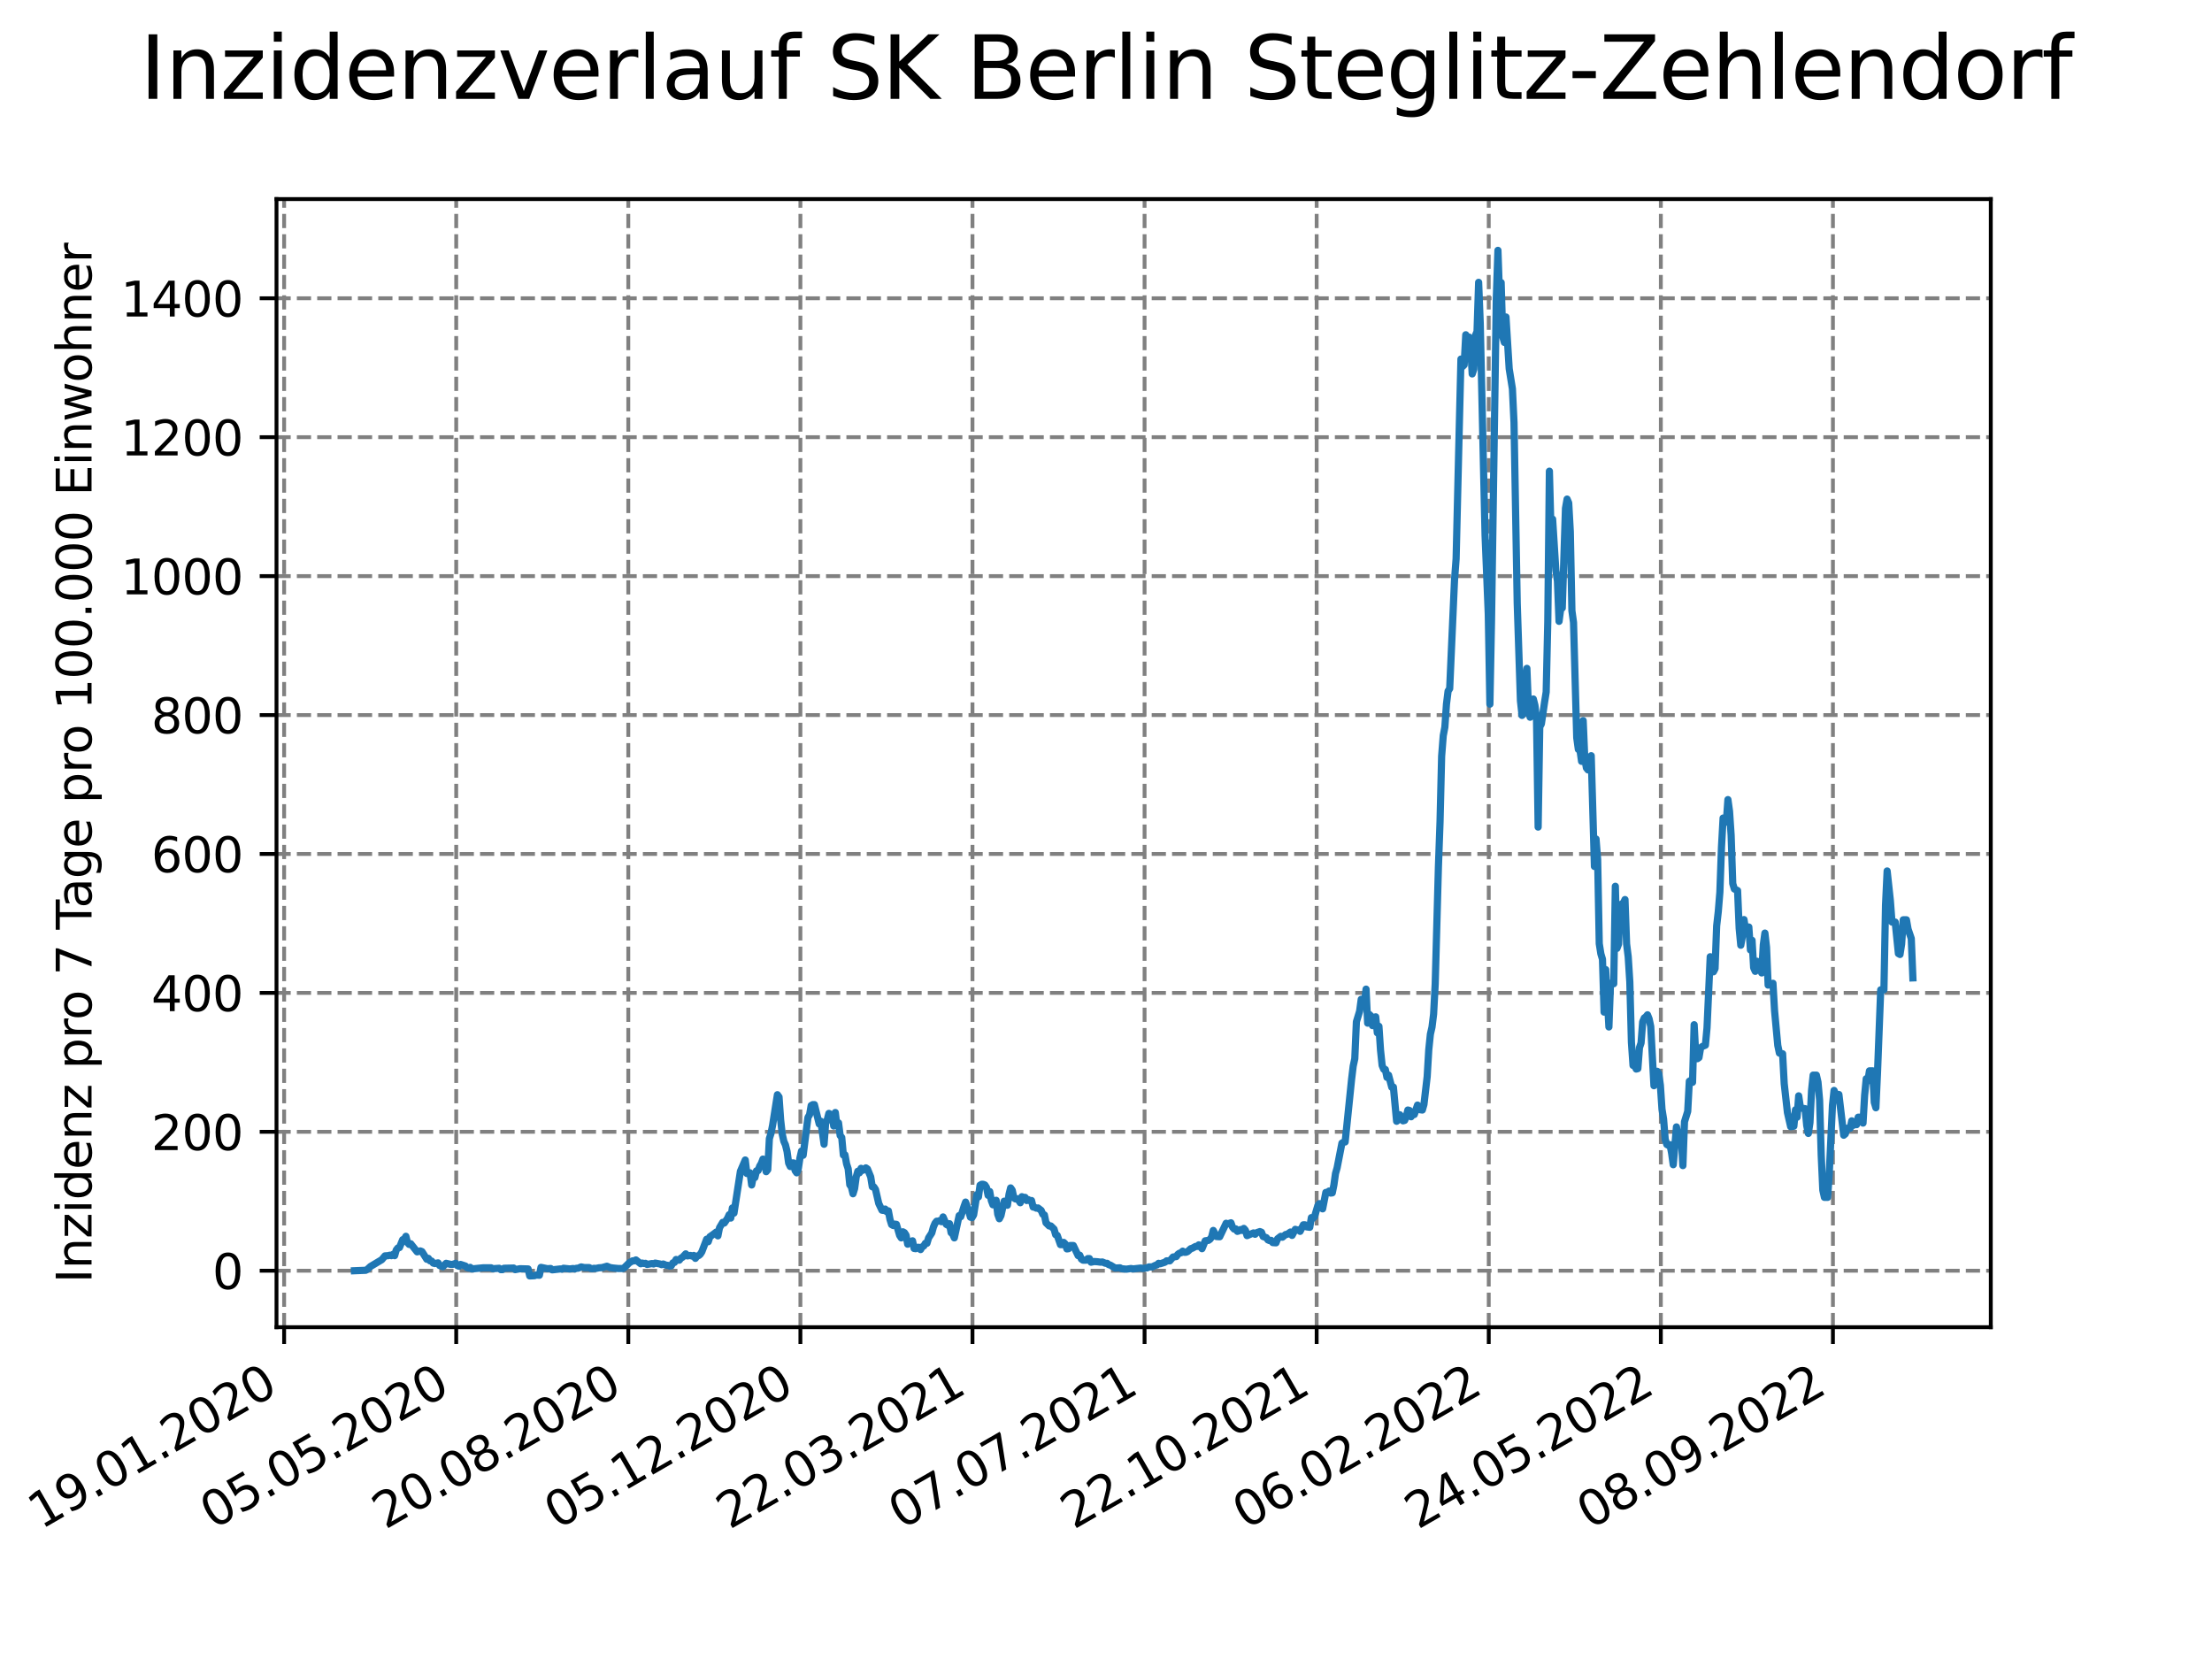 <?xml version="1.0" encoding="utf-8" standalone="no"?>
<!DOCTYPE svg PUBLIC "-//W3C//DTD SVG 1.1//EN"
  "http://www.w3.org/Graphics/SVG/1.1/DTD/svg11.dtd">
<svg xmlns:xlink="http://www.w3.org/1999/xlink" width="460.8pt" height="345.6pt" viewBox="0 0 460.8 345.6" xmlns="http://www.w3.org/2000/svg" version="1.1">
 <defs>
  <style type="text/css">*{stroke-linejoin: round; stroke-linecap: butt}</style>
 </defs>
 <g id="figure_1">
  <g id="patch_1">
   <path d="M 0 345.6 
L 460.8 345.6 
L 460.8 0 
L 0 0 
z
" style="fill: #ffffff"/>
  </g>
  <g id="axes_1">
   <g id="patch_2">
    <path d="M 57.6 276.48 
L 414.72 276.48 
L 414.72 41.472 
L 57.6 41.472 
z
" style="fill: #ffffff"/>
   </g>
   <g id="matplotlib.axis_1">
    <g id="xtick_1">
     <g id="line2d_1">
      <path d="M 59.189 276.48 
L 59.189 41.472 
" clip-path="url(#p63dd8410b6)" style="fill: none; stroke-dasharray: 2.96,1.28; stroke-dashoffset: 0; stroke: #808080; stroke-width: 0.8"/>
     </g>
     <g id="line2d_2">
      <defs>
       <path id="m733f915aee" d="M 0 0 
L 0 3.5 
" style="stroke: #000000; stroke-width: 0.8"/>
      </defs>
      <g>
       <use xlink:href="#m733f915aee" x="59.189" y="276.48" style="stroke: #000000; stroke-width: 0.8"/>
      </g>
     </g>
     <g id="text_1">
      <!-- 19.01.2020 -->
      <g transform="translate(8.563 318.689) rotate(-30) scale(0.1 -0.1)">
       <defs>
        <path id="DejaVuSans-31" d="M 794 531 
L 1825 531 
L 1825 4091 
L 703 3866 
L 703 4441 
L 1819 4666 
L 2450 4666 
L 2450 531 
L 3481 531 
L 3481 0 
L 794 0 
L 794 531 
z
" transform="scale(0.016)"/>
        <path id="DejaVuSans-39" d="M 703 97 
L 703 672 
Q 941 559 1184 500 
Q 1428 441 1663 441 
Q 2288 441 2617 861 
Q 2947 1281 2994 2138 
Q 2813 1869 2534 1725 
Q 2256 1581 1919 1581 
Q 1219 1581 811 2004 
Q 403 2428 403 3163 
Q 403 3881 828 4315 
Q 1253 4750 1959 4750 
Q 2769 4750 3195 4129 
Q 3622 3509 3622 2328 
Q 3622 1225 3098 567 
Q 2575 -91 1691 -91 
Q 1453 -91 1209 -44 
Q 966 3 703 97 
z
M 1959 2075 
Q 2384 2075 2632 2365 
Q 2881 2656 2881 3163 
Q 2881 3666 2632 3958 
Q 2384 4250 1959 4250 
Q 1534 4250 1286 3958 
Q 1038 3666 1038 3163 
Q 1038 2656 1286 2365 
Q 1534 2075 1959 2075 
z
" transform="scale(0.016)"/>
        <path id="DejaVuSans-2e" d="M 684 794 
L 1344 794 
L 1344 0 
L 684 0 
L 684 794 
z
" transform="scale(0.016)"/>
        <path id="DejaVuSans-30" d="M 2034 4250 
Q 1547 4250 1301 3770 
Q 1056 3291 1056 2328 
Q 1056 1369 1301 889 
Q 1547 409 2034 409 
Q 2525 409 2770 889 
Q 3016 1369 3016 2328 
Q 3016 3291 2770 3770 
Q 2525 4250 2034 4250 
z
M 2034 4750 
Q 2819 4750 3233 4129 
Q 3647 3509 3647 2328 
Q 3647 1150 3233 529 
Q 2819 -91 2034 -91 
Q 1250 -91 836 529 
Q 422 1150 422 2328 
Q 422 3509 836 4129 
Q 1250 4750 2034 4750 
z
" transform="scale(0.016)"/>
        <path id="DejaVuSans-32" d="M 1228 531 
L 3431 531 
L 3431 0 
L 469 0 
L 469 531 
Q 828 903 1448 1529 
Q 2069 2156 2228 2338 
Q 2531 2678 2651 2914 
Q 2772 3150 2772 3378 
Q 2772 3750 2511 3984 
Q 2250 4219 1831 4219 
Q 1534 4219 1204 4116 
Q 875 4013 500 3803 
L 500 4441 
Q 881 4594 1212 4672 
Q 1544 4750 1819 4750 
Q 2544 4750 2975 4387 
Q 3406 4025 3406 3419 
Q 3406 3131 3298 2873 
Q 3191 2616 2906 2266 
Q 2828 2175 2409 1742 
Q 1991 1309 1228 531 
z
" transform="scale(0.016)"/>
       </defs>
       <use xlink:href="#DejaVuSans-31"/>
       <use xlink:href="#DejaVuSans-39" x="63.623"/>
       <use xlink:href="#DejaVuSans-2e" x="127.246"/>
       <use xlink:href="#DejaVuSans-30" x="159.033"/>
       <use xlink:href="#DejaVuSans-31" x="222.656"/>
       <use xlink:href="#DejaVuSans-2e" x="286.279"/>
       <use xlink:href="#DejaVuSans-32" x="318.066"/>
       <use xlink:href="#DejaVuSans-30" x="381.689"/>
       <use xlink:href="#DejaVuSans-32" x="445.312"/>
       <use xlink:href="#DejaVuSans-30" x="508.936"/>
      </g>
     </g>
    </g>
    <g id="xtick_2">
     <g id="line2d_3">
      <path d="M 95.038 276.48 
L 95.038 41.472 
" clip-path="url(#p63dd8410b6)" style="fill: none; stroke-dasharray: 2.96,1.28; stroke-dashoffset: 0; stroke: #808080; stroke-width: 0.8"/>
     </g>
     <g id="line2d_4">
      <g>
       <use xlink:href="#m733f915aee" x="95.038" y="276.48" style="stroke: #000000; stroke-width: 0.8"/>
      </g>
     </g>
     <g id="text_2">
      <!-- 05.05.2020 -->
      <g transform="translate(44.413 318.689) rotate(-30) scale(0.1 -0.1)">
       <defs>
        <path id="DejaVuSans-35" d="M 691 4666 
L 3169 4666 
L 3169 4134 
L 1269 4134 
L 1269 2991 
Q 1406 3038 1543 3061 
Q 1681 3084 1819 3084 
Q 2600 3084 3056 2656 
Q 3513 2228 3513 1497 
Q 3513 744 3044 326 
Q 2575 -91 1722 -91 
Q 1428 -91 1123 -41 
Q 819 9 494 109 
L 494 744 
Q 775 591 1075 516 
Q 1375 441 1709 441 
Q 2250 441 2565 725 
Q 2881 1009 2881 1497 
Q 2881 1984 2565 2268 
Q 2250 2553 1709 2553 
Q 1456 2553 1204 2497 
Q 953 2441 691 2322 
L 691 4666 
z
" transform="scale(0.016)"/>
       </defs>
       <use xlink:href="#DejaVuSans-30"/>
       <use xlink:href="#DejaVuSans-35" x="63.623"/>
       <use xlink:href="#DejaVuSans-2e" x="127.246"/>
       <use xlink:href="#DejaVuSans-30" x="159.033"/>
       <use xlink:href="#DejaVuSans-35" x="222.656"/>
       <use xlink:href="#DejaVuSans-2e" x="286.279"/>
       <use xlink:href="#DejaVuSans-32" x="318.066"/>
       <use xlink:href="#DejaVuSans-30" x="381.689"/>
       <use xlink:href="#DejaVuSans-32" x="445.312"/>
       <use xlink:href="#DejaVuSans-30" x="508.936"/>
      </g>
     </g>
    </g>
    <g id="xtick_3">
     <g id="line2d_5">
      <path d="M 130.887 276.48 
L 130.887 41.472 
" clip-path="url(#p63dd8410b6)" style="fill: none; stroke-dasharray: 2.96,1.28; stroke-dashoffset: 0; stroke: #808080; stroke-width: 0.8"/>
     </g>
     <g id="line2d_6">
      <g>
       <use xlink:href="#m733f915aee" x="130.887" y="276.48" style="stroke: #000000; stroke-width: 0.8"/>
      </g>
     </g>
     <g id="text_3">
      <!-- 20.08.2020 -->
      <g transform="translate(80.262 318.689) rotate(-30) scale(0.1 -0.1)">
       <defs>
        <path id="DejaVuSans-38" d="M 2034 2216 
Q 1584 2216 1326 1975 
Q 1069 1734 1069 1313 
Q 1069 891 1326 650 
Q 1584 409 2034 409 
Q 2484 409 2743 651 
Q 3003 894 3003 1313 
Q 3003 1734 2745 1975 
Q 2488 2216 2034 2216 
z
M 1403 2484 
Q 997 2584 770 2862 
Q 544 3141 544 3541 
Q 544 4100 942 4425 
Q 1341 4750 2034 4750 
Q 2731 4750 3128 4425 
Q 3525 4100 3525 3541 
Q 3525 3141 3298 2862 
Q 3072 2584 2669 2484 
Q 3125 2378 3379 2068 
Q 3634 1759 3634 1313 
Q 3634 634 3220 271 
Q 2806 -91 2034 -91 
Q 1263 -91 848 271 
Q 434 634 434 1313 
Q 434 1759 690 2068 
Q 947 2378 1403 2484 
z
M 1172 3481 
Q 1172 3119 1398 2916 
Q 1625 2713 2034 2713 
Q 2441 2713 2670 2916 
Q 2900 3119 2900 3481 
Q 2900 3844 2670 4047 
Q 2441 4250 2034 4250 
Q 1625 4250 1398 4047 
Q 1172 3844 1172 3481 
z
" transform="scale(0.016)"/>
       </defs>
       <use xlink:href="#DejaVuSans-32"/>
       <use xlink:href="#DejaVuSans-30" x="63.623"/>
       <use xlink:href="#DejaVuSans-2e" x="127.246"/>
       <use xlink:href="#DejaVuSans-30" x="159.033"/>
       <use xlink:href="#DejaVuSans-38" x="222.656"/>
       <use xlink:href="#DejaVuSans-2e" x="286.279"/>
       <use xlink:href="#DejaVuSans-32" x="318.066"/>
       <use xlink:href="#DejaVuSans-30" x="381.689"/>
       <use xlink:href="#DejaVuSans-32" x="445.312"/>
       <use xlink:href="#DejaVuSans-30" x="508.936"/>
      </g>
     </g>
    </g>
    <g id="xtick_4">
     <g id="line2d_7">
      <path d="M 166.737 276.48 
L 166.737 41.472 
" clip-path="url(#p63dd8410b6)" style="fill: none; stroke-dasharray: 2.96,1.28; stroke-dashoffset: 0; stroke: #808080; stroke-width: 0.8"/>
     </g>
     <g id="line2d_8">
      <g>
       <use xlink:href="#m733f915aee" x="166.737" y="276.48" style="stroke: #000000; stroke-width: 0.8"/>
      </g>
     </g>
     <g id="text_4">
      <!-- 05.12.2020 -->
      <g transform="translate(116.112 318.689) rotate(-30) scale(0.1 -0.1)">
       <use xlink:href="#DejaVuSans-30"/>
       <use xlink:href="#DejaVuSans-35" x="63.623"/>
       <use xlink:href="#DejaVuSans-2e" x="127.246"/>
       <use xlink:href="#DejaVuSans-31" x="159.033"/>
       <use xlink:href="#DejaVuSans-32" x="222.656"/>
       <use xlink:href="#DejaVuSans-2e" x="286.279"/>
       <use xlink:href="#DejaVuSans-32" x="318.066"/>
       <use xlink:href="#DejaVuSans-30" x="381.689"/>
       <use xlink:href="#DejaVuSans-32" x="445.312"/>
       <use xlink:href="#DejaVuSans-30" x="508.936"/>
      </g>
     </g>
    </g>
    <g id="xtick_5">
     <g id="line2d_9">
      <path d="M 202.586 276.48 
L 202.586 41.472 
" clip-path="url(#p63dd8410b6)" style="fill: none; stroke-dasharray: 2.96,1.28; stroke-dashoffset: 0; stroke: #808080; stroke-width: 0.8"/>
     </g>
     <g id="line2d_10">
      <g>
       <use xlink:href="#m733f915aee" x="202.586" y="276.48" style="stroke: #000000; stroke-width: 0.8"/>
      </g>
     </g>
     <g id="text_5">
      <!-- 22.03.2021 -->
      <g transform="translate(151.961 318.689) rotate(-30) scale(0.1 -0.1)">
       <defs>
        <path id="DejaVuSans-33" d="M 2597 2516 
Q 3050 2419 3304 2112 
Q 3559 1806 3559 1356 
Q 3559 666 3084 287 
Q 2609 -91 1734 -91 
Q 1441 -91 1130 -33 
Q 819 25 488 141 
L 488 750 
Q 750 597 1062 519 
Q 1375 441 1716 441 
Q 2309 441 2620 675 
Q 2931 909 2931 1356 
Q 2931 1769 2642 2001 
Q 2353 2234 1838 2234 
L 1294 2234 
L 1294 2753 
L 1863 2753 
Q 2328 2753 2575 2939 
Q 2822 3125 2822 3475 
Q 2822 3834 2567 4026 
Q 2313 4219 1838 4219 
Q 1578 4219 1281 4162 
Q 984 4106 628 3988 
L 628 4550 
Q 988 4650 1302 4700 
Q 1616 4750 1894 4750 
Q 2613 4750 3031 4423 
Q 3450 4097 3450 3541 
Q 3450 3153 3228 2886 
Q 3006 2619 2597 2516 
z
" transform="scale(0.016)"/>
       </defs>
       <use xlink:href="#DejaVuSans-32"/>
       <use xlink:href="#DejaVuSans-32" x="63.623"/>
       <use xlink:href="#DejaVuSans-2e" x="127.246"/>
       <use xlink:href="#DejaVuSans-30" x="159.033"/>
       <use xlink:href="#DejaVuSans-33" x="222.656"/>
       <use xlink:href="#DejaVuSans-2e" x="286.279"/>
       <use xlink:href="#DejaVuSans-32" x="318.066"/>
       <use xlink:href="#DejaVuSans-30" x="381.689"/>
       <use xlink:href="#DejaVuSans-32" x="445.312"/>
       <use xlink:href="#DejaVuSans-31" x="508.936"/>
      </g>
     </g>
    </g>
    <g id="xtick_6">
     <g id="line2d_11">
      <path d="M 238.435 276.48 
L 238.435 41.472 
" clip-path="url(#p63dd8410b6)" style="fill: none; stroke-dasharray: 2.96,1.28; stroke-dashoffset: 0; stroke: #808080; stroke-width: 0.8"/>
     </g>
     <g id="line2d_12">
      <g>
       <use xlink:href="#m733f915aee" x="238.435" y="276.48" style="stroke: #000000; stroke-width: 0.8"/>
      </g>
     </g>
     <g id="text_6">
      <!-- 07.07.2021 -->
      <g transform="translate(187.81 318.689) rotate(-30) scale(0.1 -0.1)">
       <defs>
        <path id="DejaVuSans-37" d="M 525 4666 
L 3525 4666 
L 3525 4397 
L 1831 0 
L 1172 0 
L 2766 4134 
L 525 4134 
L 525 4666 
z
" transform="scale(0.016)"/>
       </defs>
       <use xlink:href="#DejaVuSans-30"/>
       <use xlink:href="#DejaVuSans-37" x="63.623"/>
       <use xlink:href="#DejaVuSans-2e" x="127.246"/>
       <use xlink:href="#DejaVuSans-30" x="159.033"/>
       <use xlink:href="#DejaVuSans-37" x="222.656"/>
       <use xlink:href="#DejaVuSans-2e" x="286.279"/>
       <use xlink:href="#DejaVuSans-32" x="318.066"/>
       <use xlink:href="#DejaVuSans-30" x="381.689"/>
       <use xlink:href="#DejaVuSans-32" x="445.312"/>
       <use xlink:href="#DejaVuSans-31" x="508.936"/>
      </g>
     </g>
    </g>
    <g id="xtick_7">
     <g id="line2d_13">
      <path d="M 274.285 276.48 
L 274.285 41.472 
" clip-path="url(#p63dd8410b6)" style="fill: none; stroke-dasharray: 2.96,1.28; stroke-dashoffset: 0; stroke: #808080; stroke-width: 0.8"/>
     </g>
     <g id="line2d_14">
      <g>
       <use xlink:href="#m733f915aee" x="274.285" y="276.48" style="stroke: #000000; stroke-width: 0.8"/>
      </g>
     </g>
     <g id="text_7">
      <!-- 22.10.2021 -->
      <g transform="translate(223.66 318.689) rotate(-30) scale(0.1 -0.1)">
       <use xlink:href="#DejaVuSans-32"/>
       <use xlink:href="#DejaVuSans-32" x="63.623"/>
       <use xlink:href="#DejaVuSans-2e" x="127.246"/>
       <use xlink:href="#DejaVuSans-31" x="159.033"/>
       <use xlink:href="#DejaVuSans-30" x="222.656"/>
       <use xlink:href="#DejaVuSans-2e" x="286.279"/>
       <use xlink:href="#DejaVuSans-32" x="318.066"/>
       <use xlink:href="#DejaVuSans-30" x="381.689"/>
       <use xlink:href="#DejaVuSans-32" x="445.312"/>
       <use xlink:href="#DejaVuSans-31" x="508.936"/>
      </g>
     </g>
    </g>
    <g id="xtick_8">
     <g id="line2d_15">
      <path d="M 310.134 276.48 
L 310.134 41.472 
" clip-path="url(#p63dd8410b6)" style="fill: none; stroke-dasharray: 2.96,1.28; stroke-dashoffset: 0; stroke: #808080; stroke-width: 0.8"/>
     </g>
     <g id="line2d_16">
      <g>
       <use xlink:href="#m733f915aee" x="310.134" y="276.48" style="stroke: #000000; stroke-width: 0.8"/>
      </g>
     </g>
     <g id="text_8">
      <!-- 06.02.2022 -->
      <g transform="translate(259.509 318.689) rotate(-30) scale(0.1 -0.1)">
       <defs>
        <path id="DejaVuSans-36" d="M 2113 2584 
Q 1688 2584 1439 2293 
Q 1191 2003 1191 1497 
Q 1191 994 1439 701 
Q 1688 409 2113 409 
Q 2538 409 2786 701 
Q 3034 994 3034 1497 
Q 3034 2003 2786 2293 
Q 2538 2584 2113 2584 
z
M 3366 4563 
L 3366 3988 
Q 3128 4100 2886 4159 
Q 2644 4219 2406 4219 
Q 1781 4219 1451 3797 
Q 1122 3375 1075 2522 
Q 1259 2794 1537 2939 
Q 1816 3084 2150 3084 
Q 2853 3084 3261 2657 
Q 3669 2231 3669 1497 
Q 3669 778 3244 343 
Q 2819 -91 2113 -91 
Q 1303 -91 875 529 
Q 447 1150 447 2328 
Q 447 3434 972 4092 
Q 1497 4750 2381 4750 
Q 2619 4750 2861 4703 
Q 3103 4656 3366 4563 
z
" transform="scale(0.016)"/>
       </defs>
       <use xlink:href="#DejaVuSans-30"/>
       <use xlink:href="#DejaVuSans-36" x="63.623"/>
       <use xlink:href="#DejaVuSans-2e" x="127.246"/>
       <use xlink:href="#DejaVuSans-30" x="159.033"/>
       <use xlink:href="#DejaVuSans-32" x="222.656"/>
       <use xlink:href="#DejaVuSans-2e" x="286.279"/>
       <use xlink:href="#DejaVuSans-32" x="318.066"/>
       <use xlink:href="#DejaVuSans-30" x="381.689"/>
       <use xlink:href="#DejaVuSans-32" x="445.312"/>
       <use xlink:href="#DejaVuSans-32" x="508.936"/>
      </g>
     </g>
    </g>
    <g id="xtick_9">
     <g id="line2d_17">
      <path d="M 345.984 276.48 
L 345.984 41.472 
" clip-path="url(#p63dd8410b6)" style="fill: none; stroke-dasharray: 2.96,1.28; stroke-dashoffset: 0; stroke: #808080; stroke-width: 0.8"/>
     </g>
     <g id="line2d_18">
      <g>
       <use xlink:href="#m733f915aee" x="345.984" y="276.48" style="stroke: #000000; stroke-width: 0.8"/>
      </g>
     </g>
     <g id="text_9">
      <!-- 24.05.2022 -->
      <g transform="translate(295.358 318.689) rotate(-30) scale(0.1 -0.1)">
       <defs>
        <path id="DejaVuSans-34" d="M 2419 4116 
L 825 1625 
L 2419 1625 
L 2419 4116 
z
M 2253 4666 
L 3047 4666 
L 3047 1625 
L 3713 1625 
L 3713 1100 
L 3047 1100 
L 3047 0 
L 2419 0 
L 2419 1100 
L 313 1100 
L 313 1709 
L 2253 4666 
z
" transform="scale(0.016)"/>
       </defs>
       <use xlink:href="#DejaVuSans-32"/>
       <use xlink:href="#DejaVuSans-34" x="63.623"/>
       <use xlink:href="#DejaVuSans-2e" x="127.246"/>
       <use xlink:href="#DejaVuSans-30" x="159.033"/>
       <use xlink:href="#DejaVuSans-35" x="222.656"/>
       <use xlink:href="#DejaVuSans-2e" x="286.279"/>
       <use xlink:href="#DejaVuSans-32" x="318.066"/>
       <use xlink:href="#DejaVuSans-30" x="381.689"/>
       <use xlink:href="#DejaVuSans-32" x="445.312"/>
       <use xlink:href="#DejaVuSans-32" x="508.936"/>
      </g>
     </g>
    </g>
    <g id="xtick_10">
     <g id="line2d_19">
      <path d="M 381.833 276.48 
L 381.833 41.472 
" clip-path="url(#p63dd8410b6)" style="fill: none; stroke-dasharray: 2.96,1.28; stroke-dashoffset: 0; stroke: #808080; stroke-width: 0.8"/>
     </g>
     <g id="line2d_20">
      <g>
       <use xlink:href="#m733f915aee" x="381.833" y="276.48" style="stroke: #000000; stroke-width: 0.8"/>
      </g>
     </g>
     <g id="text_10">
      <!-- 08.09.2022 -->
      <g transform="translate(331.208 318.689) rotate(-30) scale(0.1 -0.1)">
       <use xlink:href="#DejaVuSans-30"/>
       <use xlink:href="#DejaVuSans-38" x="63.623"/>
       <use xlink:href="#DejaVuSans-2e" x="127.246"/>
       <use xlink:href="#DejaVuSans-30" x="159.033"/>
       <use xlink:href="#DejaVuSans-39" x="222.656"/>
       <use xlink:href="#DejaVuSans-2e" x="286.279"/>
       <use xlink:href="#DejaVuSans-32" x="318.066"/>
       <use xlink:href="#DejaVuSans-30" x="381.689"/>
       <use xlink:href="#DejaVuSans-32" x="445.312"/>
       <use xlink:href="#DejaVuSans-32" x="508.936"/>
      </g>
     </g>
    </g>
   </g>
   <g id="matplotlib.axis_2">
    <g id="ytick_1">
     <g id="line2d_21">
      <path d="M 57.6 264.719 
L 414.72 264.719 
" clip-path="url(#p63dd8410b6)" style="fill: none; stroke-dasharray: 2.96,1.28; stroke-dashoffset: 0; stroke: #808080; stroke-width: 0.8"/>
     </g>
     <g id="line2d_22">
      <defs>
       <path id="me6c84efc9c" d="M 0 0 
L -3.5 0 
" style="stroke: #000000; stroke-width: 0.8"/>
      </defs>
      <g>
       <use xlink:href="#me6c84efc9c" x="57.6" y="264.719" style="stroke: #000000; stroke-width: 0.8"/>
      </g>
     </g>
     <g id="text_11">
      <!-- 0 -->
      <g transform="translate(44.237 268.519) scale(0.1 -0.1)">
       <use xlink:href="#DejaVuSans-30"/>
      </g>
     </g>
    </g>
    <g id="ytick_2">
     <g id="line2d_23">
      <path d="M 57.6 235.779 
L 414.72 235.779 
" clip-path="url(#p63dd8410b6)" style="fill: none; stroke-dasharray: 2.96,1.28; stroke-dashoffset: 0; stroke: #808080; stroke-width: 0.8"/>
     </g>
     <g id="line2d_24">
      <g>
       <use xlink:href="#me6c84efc9c" x="57.6" y="235.779" style="stroke: #000000; stroke-width: 0.8"/>
      </g>
     </g>
     <g id="text_12">
      <!-- 200 -->
      <g transform="translate(31.512 239.578) scale(0.1 -0.1)">
       <use xlink:href="#DejaVuSans-32"/>
       <use xlink:href="#DejaVuSans-30" x="63.623"/>
       <use xlink:href="#DejaVuSans-30" x="127.246"/>
      </g>
     </g>
    </g>
    <g id="ytick_3">
     <g id="line2d_25">
      <path d="M 57.6 206.838 
L 414.72 206.838 
" clip-path="url(#p63dd8410b6)" style="fill: none; stroke-dasharray: 2.96,1.28; stroke-dashoffset: 0; stroke: #808080; stroke-width: 0.8"/>
     </g>
     <g id="line2d_26">
      <g>
       <use xlink:href="#me6c84efc9c" x="57.6" y="206.838" style="stroke: #000000; stroke-width: 0.8"/>
      </g>
     </g>
     <g id="text_13">
      <!-- 400 -->
      <g transform="translate(31.512 210.637) scale(0.1 -0.1)">
       <use xlink:href="#DejaVuSans-34"/>
       <use xlink:href="#DejaVuSans-30" x="63.623"/>
       <use xlink:href="#DejaVuSans-30" x="127.246"/>
      </g>
     </g>
    </g>
    <g id="ytick_4">
     <g id="line2d_27">
      <path d="M 57.6 177.898 
L 414.72 177.898 
" clip-path="url(#p63dd8410b6)" style="fill: none; stroke-dasharray: 2.96,1.28; stroke-dashoffset: 0; stroke: #808080; stroke-width: 0.8"/>
     </g>
     <g id="line2d_28">
      <g>
       <use xlink:href="#me6c84efc9c" x="57.6" y="177.898" style="stroke: #000000; stroke-width: 0.8"/>
      </g>
     </g>
     <g id="text_14">
      <!-- 600 -->
      <g transform="translate(31.512 181.697) scale(0.1 -0.1)">
       <use xlink:href="#DejaVuSans-36"/>
       <use xlink:href="#DejaVuSans-30" x="63.623"/>
       <use xlink:href="#DejaVuSans-30" x="127.246"/>
      </g>
     </g>
    </g>
    <g id="ytick_5">
     <g id="line2d_29">
      <path d="M 57.6 148.957 
L 414.72 148.957 
" clip-path="url(#p63dd8410b6)" style="fill: none; stroke-dasharray: 2.96,1.28; stroke-dashoffset: 0; stroke: #808080; stroke-width: 0.8"/>
     </g>
     <g id="line2d_30">
      <g>
       <use xlink:href="#me6c84efc9c" x="57.6" y="148.957" style="stroke: #000000; stroke-width: 0.8"/>
      </g>
     </g>
     <g id="text_15">
      <!-- 800 -->
      <g transform="translate(31.512 152.756) scale(0.1 -0.1)">
       <use xlink:href="#DejaVuSans-38"/>
       <use xlink:href="#DejaVuSans-30" x="63.623"/>
       <use xlink:href="#DejaVuSans-30" x="127.246"/>
      </g>
     </g>
    </g>
    <g id="ytick_6">
     <g id="line2d_31">
      <path d="M 57.6 120.017 
L 414.72 120.017 
" clip-path="url(#p63dd8410b6)" style="fill: none; stroke-dasharray: 2.96,1.28; stroke-dashoffset: 0; stroke: #808080; stroke-width: 0.8"/>
     </g>
     <g id="line2d_32">
      <g>
       <use xlink:href="#me6c84efc9c" x="57.6" y="120.017" style="stroke: #000000; stroke-width: 0.8"/>
      </g>
     </g>
     <g id="text_16">
      <!-- 1000 -->
      <g transform="translate(25.15 123.816) scale(0.1 -0.1)">
       <use xlink:href="#DejaVuSans-31"/>
       <use xlink:href="#DejaVuSans-30" x="63.623"/>
       <use xlink:href="#DejaVuSans-30" x="127.246"/>
       <use xlink:href="#DejaVuSans-30" x="190.869"/>
      </g>
     </g>
    </g>
    <g id="ytick_7">
     <g id="line2d_33">
      <path d="M 57.6 91.076 
L 414.72 91.076 
" clip-path="url(#p63dd8410b6)" style="fill: none; stroke-dasharray: 2.96,1.28; stroke-dashoffset: 0; stroke: #808080; stroke-width: 0.8"/>
     </g>
     <g id="line2d_34">
      <g>
       <use xlink:href="#me6c84efc9c" x="57.6" y="91.076" style="stroke: #000000; stroke-width: 0.8"/>
      </g>
     </g>
     <g id="text_17">
      <!-- 1200 -->
      <g transform="translate(25.15 94.875) scale(0.1 -0.1)">
       <use xlink:href="#DejaVuSans-31"/>
       <use xlink:href="#DejaVuSans-32" x="63.623"/>
       <use xlink:href="#DejaVuSans-30" x="127.246"/>
       <use xlink:href="#DejaVuSans-30" x="190.869"/>
      </g>
     </g>
    </g>
    <g id="ytick_8">
     <g id="line2d_35">
      <path d="M 57.6 62.135 
L 414.72 62.135 
" clip-path="url(#p63dd8410b6)" style="fill: none; stroke-dasharray: 2.96,1.28; stroke-dashoffset: 0; stroke: #808080; stroke-width: 0.8"/>
     </g>
     <g id="line2d_36">
      <g>
       <use xlink:href="#me6c84efc9c" x="57.6" y="62.135" style="stroke: #000000; stroke-width: 0.8"/>
      </g>
     </g>
     <g id="text_18">
      <!-- 1400 -->
      <g transform="translate(25.15 65.935) scale(0.1 -0.1)">
       <use xlink:href="#DejaVuSans-31"/>
       <use xlink:href="#DejaVuSans-34" x="63.623"/>
       <use xlink:href="#DejaVuSans-30" x="127.246"/>
       <use xlink:href="#DejaVuSans-30" x="190.869"/>
      </g>
     </g>
    </g>
    <g id="text_19">
     <!-- Inzidenz pro 7 Tage pro 100.000 Einwohner -->
     <g transform="translate(19.07 267.301) rotate(-90) scale(0.1 -0.1)">
      <defs>
       <path id="DejaVuSans-49" d="M 628 4666 
L 1259 4666 
L 1259 0 
L 628 0 
L 628 4666 
z
" transform="scale(0.016)"/>
       <path id="DejaVuSans-6e" d="M 3513 2113 
L 3513 0 
L 2938 0 
L 2938 2094 
Q 2938 2591 2744 2837 
Q 2550 3084 2163 3084 
Q 1697 3084 1428 2787 
Q 1159 2491 1159 1978 
L 1159 0 
L 581 0 
L 581 3500 
L 1159 3500 
L 1159 2956 
Q 1366 3272 1645 3428 
Q 1925 3584 2291 3584 
Q 2894 3584 3203 3211 
Q 3513 2838 3513 2113 
z
" transform="scale(0.016)"/>
       <path id="DejaVuSans-7a" d="M 353 3500 
L 3084 3500 
L 3084 2975 
L 922 459 
L 3084 459 
L 3084 0 
L 275 0 
L 275 525 
L 2438 3041 
L 353 3041 
L 353 3500 
z
" transform="scale(0.016)"/>
       <path id="DejaVuSans-69" d="M 603 3500 
L 1178 3500 
L 1178 0 
L 603 0 
L 603 3500 
z
M 603 4863 
L 1178 4863 
L 1178 4134 
L 603 4134 
L 603 4863 
z
" transform="scale(0.016)"/>
       <path id="DejaVuSans-64" d="M 2906 2969 
L 2906 4863 
L 3481 4863 
L 3481 0 
L 2906 0 
L 2906 525 
Q 2725 213 2448 61 
Q 2172 -91 1784 -91 
Q 1150 -91 751 415 
Q 353 922 353 1747 
Q 353 2572 751 3078 
Q 1150 3584 1784 3584 
Q 2172 3584 2448 3432 
Q 2725 3281 2906 2969 
z
M 947 1747 
Q 947 1113 1208 752 
Q 1469 391 1925 391 
Q 2381 391 2643 752 
Q 2906 1113 2906 1747 
Q 2906 2381 2643 2742 
Q 2381 3103 1925 3103 
Q 1469 3103 1208 2742 
Q 947 2381 947 1747 
z
" transform="scale(0.016)"/>
       <path id="DejaVuSans-65" d="M 3597 1894 
L 3597 1613 
L 953 1613 
Q 991 1019 1311 708 
Q 1631 397 2203 397 
Q 2534 397 2845 478 
Q 3156 559 3463 722 
L 3463 178 
Q 3153 47 2828 -22 
Q 2503 -91 2169 -91 
Q 1331 -91 842 396 
Q 353 884 353 1716 
Q 353 2575 817 3079 
Q 1281 3584 2069 3584 
Q 2775 3584 3186 3129 
Q 3597 2675 3597 1894 
z
M 3022 2063 
Q 3016 2534 2758 2815 
Q 2500 3097 2075 3097 
Q 1594 3097 1305 2825 
Q 1016 2553 972 2059 
L 3022 2063 
z
" transform="scale(0.016)"/>
       <path id="DejaVuSans-20" transform="scale(0.016)"/>
       <path id="DejaVuSans-70" d="M 1159 525 
L 1159 -1331 
L 581 -1331 
L 581 3500 
L 1159 3500 
L 1159 2969 
Q 1341 3281 1617 3432 
Q 1894 3584 2278 3584 
Q 2916 3584 3314 3078 
Q 3713 2572 3713 1747 
Q 3713 922 3314 415 
Q 2916 -91 2278 -91 
Q 1894 -91 1617 61 
Q 1341 213 1159 525 
z
M 3116 1747 
Q 3116 2381 2855 2742 
Q 2594 3103 2138 3103 
Q 1681 3103 1420 2742 
Q 1159 2381 1159 1747 
Q 1159 1113 1420 752 
Q 1681 391 2138 391 
Q 2594 391 2855 752 
Q 3116 1113 3116 1747 
z
" transform="scale(0.016)"/>
       <path id="DejaVuSans-72" d="M 2631 2963 
Q 2534 3019 2420 3045 
Q 2306 3072 2169 3072 
Q 1681 3072 1420 2755 
Q 1159 2438 1159 1844 
L 1159 0 
L 581 0 
L 581 3500 
L 1159 3500 
L 1159 2956 
Q 1341 3275 1631 3429 
Q 1922 3584 2338 3584 
Q 2397 3584 2469 3576 
Q 2541 3569 2628 3553 
L 2631 2963 
z
" transform="scale(0.016)"/>
       <path id="DejaVuSans-6f" d="M 1959 3097 
Q 1497 3097 1228 2736 
Q 959 2375 959 1747 
Q 959 1119 1226 758 
Q 1494 397 1959 397 
Q 2419 397 2687 759 
Q 2956 1122 2956 1747 
Q 2956 2369 2687 2733 
Q 2419 3097 1959 3097 
z
M 1959 3584 
Q 2709 3584 3137 3096 
Q 3566 2609 3566 1747 
Q 3566 888 3137 398 
Q 2709 -91 1959 -91 
Q 1206 -91 779 398 
Q 353 888 353 1747 
Q 353 2609 779 3096 
Q 1206 3584 1959 3584 
z
" transform="scale(0.016)"/>
       <path id="DejaVuSans-54" d="M -19 4666 
L 3928 4666 
L 3928 4134 
L 2272 4134 
L 2272 0 
L 1638 0 
L 1638 4134 
L -19 4134 
L -19 4666 
z
" transform="scale(0.016)"/>
       <path id="DejaVuSans-61" d="M 2194 1759 
Q 1497 1759 1228 1600 
Q 959 1441 959 1056 
Q 959 750 1161 570 
Q 1363 391 1709 391 
Q 2188 391 2477 730 
Q 2766 1069 2766 1631 
L 2766 1759 
L 2194 1759 
z
M 3341 1997 
L 3341 0 
L 2766 0 
L 2766 531 
Q 2569 213 2275 61 
Q 1981 -91 1556 -91 
Q 1019 -91 701 211 
Q 384 513 384 1019 
Q 384 1609 779 1909 
Q 1175 2209 1959 2209 
L 2766 2209 
L 2766 2266 
Q 2766 2663 2505 2880 
Q 2244 3097 1772 3097 
Q 1472 3097 1187 3025 
Q 903 2953 641 2809 
L 641 3341 
Q 956 3463 1253 3523 
Q 1550 3584 1831 3584 
Q 2591 3584 2966 3190 
Q 3341 2797 3341 1997 
z
" transform="scale(0.016)"/>
       <path id="DejaVuSans-67" d="M 2906 1791 
Q 2906 2416 2648 2759 
Q 2391 3103 1925 3103 
Q 1463 3103 1205 2759 
Q 947 2416 947 1791 
Q 947 1169 1205 825 
Q 1463 481 1925 481 
Q 2391 481 2648 825 
Q 2906 1169 2906 1791 
z
M 3481 434 
Q 3481 -459 3084 -895 
Q 2688 -1331 1869 -1331 
Q 1566 -1331 1297 -1286 
Q 1028 -1241 775 -1147 
L 775 -588 
Q 1028 -725 1275 -790 
Q 1522 -856 1778 -856 
Q 2344 -856 2625 -561 
Q 2906 -266 2906 331 
L 2906 616 
Q 2728 306 2450 153 
Q 2172 0 1784 0 
Q 1141 0 747 490 
Q 353 981 353 1791 
Q 353 2603 747 3093 
Q 1141 3584 1784 3584 
Q 2172 3584 2450 3431 
Q 2728 3278 2906 2969 
L 2906 3500 
L 3481 3500 
L 3481 434 
z
" transform="scale(0.016)"/>
       <path id="DejaVuSans-45" d="M 628 4666 
L 3578 4666 
L 3578 4134 
L 1259 4134 
L 1259 2753 
L 3481 2753 
L 3481 2222 
L 1259 2222 
L 1259 531 
L 3634 531 
L 3634 0 
L 628 0 
L 628 4666 
z
" transform="scale(0.016)"/>
       <path id="DejaVuSans-77" d="M 269 3500 
L 844 3500 
L 1563 769 
L 2278 3500 
L 2956 3500 
L 3675 769 
L 4391 3500 
L 4966 3500 
L 4050 0 
L 3372 0 
L 2619 2869 
L 1863 0 
L 1184 0 
L 269 3500 
z
" transform="scale(0.016)"/>
       <path id="DejaVuSans-68" d="M 3513 2113 
L 3513 0 
L 2938 0 
L 2938 2094 
Q 2938 2591 2744 2837 
Q 2550 3084 2163 3084 
Q 1697 3084 1428 2787 
Q 1159 2491 1159 1978 
L 1159 0 
L 581 0 
L 581 4863 
L 1159 4863 
L 1159 2956 
Q 1366 3272 1645 3428 
Q 1925 3584 2291 3584 
Q 2894 3584 3203 3211 
Q 3513 2838 3513 2113 
z
" transform="scale(0.016)"/>
      </defs>
      <use xlink:href="#DejaVuSans-49"/>
      <use xlink:href="#DejaVuSans-6e" x="29.492"/>
      <use xlink:href="#DejaVuSans-7a" x="92.871"/>
      <use xlink:href="#DejaVuSans-69" x="145.361"/>
      <use xlink:href="#DejaVuSans-64" x="173.145"/>
      <use xlink:href="#DejaVuSans-65" x="236.621"/>
      <use xlink:href="#DejaVuSans-6e" x="298.145"/>
      <use xlink:href="#DejaVuSans-7a" x="361.523"/>
      <use xlink:href="#DejaVuSans-20" x="414.014"/>
      <use xlink:href="#DejaVuSans-70" x="445.801"/>
      <use xlink:href="#DejaVuSans-72" x="509.277"/>
      <use xlink:href="#DejaVuSans-6f" x="548.141"/>
      <use xlink:href="#DejaVuSans-20" x="609.322"/>
      <use xlink:href="#DejaVuSans-37" x="641.109"/>
      <use xlink:href="#DejaVuSans-20" x="704.732"/>
      <use xlink:href="#DejaVuSans-54" x="736.52"/>
      <use xlink:href="#DejaVuSans-61" x="781.104"/>
      <use xlink:href="#DejaVuSans-67" x="842.383"/>
      <use xlink:href="#DejaVuSans-65" x="905.859"/>
      <use xlink:href="#DejaVuSans-20" x="967.383"/>
      <use xlink:href="#DejaVuSans-70" x="999.17"/>
      <use xlink:href="#DejaVuSans-72" x="1062.646"/>
      <use xlink:href="#DejaVuSans-6f" x="1101.51"/>
      <use xlink:href="#DejaVuSans-20" x="1162.691"/>
      <use xlink:href="#DejaVuSans-31" x="1194.479"/>
      <use xlink:href="#DejaVuSans-30" x="1258.102"/>
      <use xlink:href="#DejaVuSans-30" x="1321.725"/>
      <use xlink:href="#DejaVuSans-2e" x="1385.348"/>
      <use xlink:href="#DejaVuSans-30" x="1417.135"/>
      <use xlink:href="#DejaVuSans-30" x="1480.758"/>
      <use xlink:href="#DejaVuSans-30" x="1544.381"/>
      <use xlink:href="#DejaVuSans-20" x="1608.004"/>
      <use xlink:href="#DejaVuSans-45" x="1639.791"/>
      <use xlink:href="#DejaVuSans-69" x="1702.975"/>
      <use xlink:href="#DejaVuSans-6e" x="1730.758"/>
      <use xlink:href="#DejaVuSans-77" x="1794.137"/>
      <use xlink:href="#DejaVuSans-6f" x="1875.924"/>
      <use xlink:href="#DejaVuSans-68" x="1937.105"/>
      <use xlink:href="#DejaVuSans-6e" x="2000.484"/>
      <use xlink:href="#DejaVuSans-65" x="2063.863"/>
      <use xlink:href="#DejaVuSans-72" x="2125.387"/>
     </g>
    </g>
   </g>
   <g id="line2d_37">
    <path d="M 73.833 264.719 
L 76.178 264.625 
L 76.513 264.438 
L 77.183 263.828 
L 79.528 262.422 
L 80.199 261.624 
L 80.869 261.577 
L 81.204 261.484 
L 81.539 261.577 
L 81.874 261.296 
L 82.209 261.577 
L 82.544 260.405 
L 82.879 259.983 
L 83.214 259.889 
L 83.884 258.248 
L 84.219 258.154 
L 84.554 257.545 
L 84.889 258.858 
L 85.224 259.233 
L 85.559 259.092 
L 86.229 259.936 
L 86.899 260.78 
L 87.569 260.593 
L 87.904 260.733 
L 88.91 262.328 
L 89.245 262.14 
L 89.58 262.656 
L 89.915 262.703 
L 90.25 263.125 
L 90.585 263.219 
L 91.255 263.078 
L 91.59 263.641 
L 92.26 263.875 
L 92.93 263.172 
L 93.935 263.406 
L 94.27 263.406 
L 94.94 263.172 
L 95.275 263.641 
L 95.61 263.781 
L 95.945 263.406 
L 96.951 263.735 
L 97.286 264.063 
L 97.621 264.157 
L 97.956 264.016 
L 98.291 264.344 
L 100.636 264.11 
L 102.311 264.11 
L 102.646 264.297 
L 103.986 264.203 
L 104.321 264.485 
L 104.656 264.485 
L 104.992 264.203 
L 107.002 264.157 
L 107.337 264.485 
L 108.342 264.297 
L 110.017 264.344 
L 110.352 265.798 
L 111.357 265.751 
L 111.692 265.61 
L 112.362 265.657 
L 112.697 264.016 
L 114.038 264.297 
L 114.708 264.25 
L 115.043 264.532 
L 116.718 264.344 
L 117.053 264.391 
L 117.388 264.203 
L 118.728 264.344 
L 119.398 264.25 
L 119.733 264.344 
L 120.068 264.203 
L 120.403 264.203 
L 121.073 263.922 
L 121.744 264.063 
L 122.414 264.063 
L 122.749 264.063 
L 123.084 264.25 
L 123.419 264.297 
L 123.754 264.203 
L 124.089 264.25 
L 124.759 264.11 
L 125.429 264.063 
L 126.434 263.781 
L 127.104 264.063 
L 127.774 264.157 
L 128.779 264.25 
L 129.45 264.25 
L 129.785 264.25 
L 130.12 264.016 
L 131.125 263.031 
L 131.795 262.656 
L 132.13 262.656 
L 132.465 262.468 
L 133.47 263.266 
L 133.805 263.125 
L 134.14 263.219 
L 134.475 263.172 
L 134.81 263.406 
L 135.815 263.219 
L 136.15 263.312 
L 136.485 263.125 
L 137.49 263.312 
L 137.826 263.453 
L 138.161 263.312 
L 138.831 263.594 
L 139.166 263.594 
L 139.501 263.735 
L 139.836 263.688 
L 140.171 263.078 
L 140.506 262.984 
L 140.841 262.375 
L 141.176 262.515 
L 141.511 262.515 
L 141.846 262.093 
L 142.181 261.906 
L 142.851 261.202 
L 143.186 261.624 
L 143.856 261.531 
L 144.191 261.671 
L 144.526 261.531 
L 144.861 262.14 
L 145.196 261.671 
L 145.531 261.577 
L 145.867 261.296 
L 146.202 260.78 
L 147.207 258.154 
L 147.542 258.67 
L 147.877 257.638 
L 148.547 257.17 
L 149.217 256.654 
L 149.552 257.451 
L 149.887 255.763 
L 150.557 254.637 
L 150.892 254.778 
L 151.562 253.793 
L 151.897 253.043 
L 152.232 253.746 
L 152.567 251.636 
L 152.902 252.715 
L 154.243 243.993 
L 155.248 241.648 
L 155.583 244.462 
L 155.918 244.462 
L 156.253 244.321 
L 156.588 246.853 
L 156.923 245.118 
L 157.258 245.306 
L 157.593 243.899 
L 157.928 243.852 
L 158.263 242.914 
L 158.598 242.351 
L 158.933 241.46 
L 159.268 242.07 
L 159.603 244.086 
L 159.938 243.664 
L 160.273 237.193 
L 160.608 236.115 
L 160.943 234.427 
L 161.613 230.159 
L 161.948 228.049 
L 162.284 228.518 
L 162.619 233.254 
L 162.954 236.255 
L 163.289 237.756 
L 163.624 238.506 
L 163.959 239.866 
L 164.294 242.305 
L 164.629 243.008 
L 164.964 242.258 
L 165.299 242.258 
L 165.634 243.852 
L 165.969 244.321 
L 166.304 243.477 
L 166.639 241.226 
L 166.974 239.772 
L 167.309 240.663 
L 168.314 232.785 
L 168.649 232.223 
L 168.984 230.3 
L 169.319 230.112 
L 169.654 230.112 
L 170.66 234.145 
L 170.995 233.582 
L 171.665 238.366 
L 172 233.911 
L 172.335 233.254 
L 172.67 231.941 
L 173.005 232.129 
L 173.34 232.457 
L 173.675 234.567 
L 174.01 231.754 
L 174.345 234.52 
L 174.68 233.911 
L 175.015 236.537 
L 175.35 236.959 
L 175.685 240.616 
L 176.02 240.569 
L 176.355 242.445 
L 176.69 243.477 
L 177.025 246.806 
L 177.36 247.275 
L 177.695 248.682 
L 178.03 247.603 
L 178.365 245.165 
L 178.701 243.993 
L 179.036 244.321 
L 179.371 243.383 
L 179.706 243.805 
L 180.041 243.664 
L 180.376 243.289 
L 180.711 243.524 
L 181.381 245.165 
L 181.716 247.228 
L 182.051 247.275 
L 182.386 247.791 
L 183.056 250.698 
L 183.726 252.105 
L 184.061 252.152 
L 184.396 251.871 
L 184.731 252.433 
L 185.066 252.246 
L 185.401 254.028 
L 185.736 255.106 
L 186.071 255.294 
L 186.406 255.012 
L 186.741 255.059 
L 187.412 257.357 
L 187.747 257.873 
L 188.082 256.607 
L 188.417 256.794 
L 188.752 257.31 
L 189.087 259.186 
L 189.422 258.717 
L 189.757 258.858 
L 190.092 258.483 
L 190.427 260.077 
L 190.762 260.124 
L 191.097 259.842 
L 191.432 259.842 
L 191.767 260.311 
L 192.102 259.749 
L 192.437 259.561 
L 192.772 258.998 
L 193.107 258.998 
L 193.442 257.873 
L 194.112 256.841 
L 194.447 255.622 
L 194.782 254.825 
L 195.118 254.403 
L 195.453 254.403 
L 195.788 254.262 
L 196.123 254.497 
L 196.458 253.512 
L 197.128 255.059 
L 197.463 255.247 
L 197.798 254.919 
L 198.133 256.794 
L 198.468 257.076 
L 198.803 257.873 
L 199.808 253.231 
L 200.143 253.465 
L 200.813 251.355 
L 201.148 250.417 
L 201.818 252.34 
L 202.153 253.559 
L 202.488 253.653 
L 202.823 253.09 
L 203.494 248.87 
L 203.829 249.338 
L 204.164 246.9 
L 204.499 246.712 
L 204.834 246.712 
L 205.169 246.853 
L 205.504 247.369 
L 205.839 249.01 
L 206.174 248.213 
L 206.509 250.089 
L 206.844 250.98 
L 207.179 250.98 
L 207.514 250.042 
L 207.849 252.949 
L 208.184 253.887 
L 208.519 253.231 
L 209.189 250.229 
L 209.524 250.229 
L 209.859 251.073 
L 210.194 248.823 
L 210.529 247.463 
L 210.864 247.932 
L 211.199 249.526 
L 211.535 249.76 
L 211.87 249.714 
L 212.205 250.042 
L 212.54 250.558 
L 212.875 249.292 
L 213.21 249.432 
L 213.545 249.432 
L 213.88 250.089 
L 214.215 249.901 
L 214.55 250.136 
L 214.885 250.089 
L 215.22 251.449 
L 215.555 251.496 
L 215.89 251.683 
L 216.225 251.636 
L 216.895 252.152 
L 217.23 252.949 
L 217.565 253.09 
L 217.9 254.731 
L 218.57 255.388 
L 218.905 255.388 
L 219.575 256.044 
L 219.911 257.216 
L 220.246 257.357 
L 220.916 259.28 
L 221.251 259.28 
L 221.586 258.811 
L 221.921 259.139 
L 222.256 260.171 
L 222.591 260.124 
L 222.926 259.467 
L 223.596 259.467 
L 224.601 261.577 
L 224.936 261.484 
L 225.271 262.281 
L 225.606 262.515 
L 226.276 262.515 
L 226.611 262.187 
L 226.946 262.187 
L 227.281 262.937 
L 227.952 262.797 
L 228.622 262.844 
L 229.292 262.937 
L 229.627 262.89 
L 230.297 263.172 
L 230.632 263.172 
L 230.967 263.453 
L 231.302 263.547 
L 232.307 264.157 
L 233.312 264.11 
L 233.647 264.297 
L 234.652 264.391 
L 235.657 264.25 
L 235.992 264.344 
L 237.668 264.157 
L 238.003 264.25 
L 239.008 264.11 
L 239.343 263.922 
L 240.013 263.922 
L 240.683 263.594 
L 241.018 263.5 
L 241.353 263.172 
L 241.688 263.266 
L 242.693 262.937 
L 243.028 262.656 
L 243.698 262.656 
L 244.369 261.859 
L 245.039 261.765 
L 245.374 261.296 
L 245.709 261.062 
L 246.044 260.968 
L 246.379 260.64 
L 246.714 260.874 
L 247.049 260.874 
L 247.384 260.733 
L 248.054 260.124 
L 248.389 260.03 
L 249.059 259.655 
L 249.394 259.655 
L 249.729 259.327 
L 250.399 260.124 
L 251.069 258.483 
L 251.739 258.389 
L 252.074 258.154 
L 252.409 257.685 
L 252.745 256.325 
L 253.415 257.592 
L 254.085 257.638 
L 255.425 254.825 
L 255.76 254.966 
L 256.43 254.731 
L 256.765 255.669 
L 257.1 256.044 
L 257.435 255.997 
L 257.77 256.513 
L 258.105 256.419 
L 258.44 256.138 
L 258.775 256.325 
L 259.11 255.903 
L 259.445 256.279 
L 259.78 257.404 
L 260.45 257.123 
L 261.121 256.841 
L 261.456 257.123 
L 261.791 256.794 
L 262.461 256.56 
L 262.796 256.701 
L 263.131 257.592 
L 263.801 257.826 
L 264.136 258.295 
L 264.471 258.436 
L 264.806 258.389 
L 265.141 258.858 
L 265.811 258.905 
L 266.146 258.061 
L 266.816 257.545 
L 267.151 257.732 
L 267.821 257.17 
L 268.156 257.123 
L 268.826 256.654 
L 269.162 257.357 
L 269.832 256.091 
L 270.167 256.232 
L 270.502 256.185 
L 270.837 256.513 
L 271.507 255.153 
L 271.842 255.153 
L 272.177 255.575 
L 272.847 255.669 
L 273.182 253.653 
L 273.517 253.793 
L 273.852 253.418 
L 274.522 251.167 
L 274.857 250.745 
L 275.192 250.792 
L 275.527 251.824 
L 276.197 248.401 
L 276.532 248.494 
L 276.867 248.119 
L 277.202 248.541 
L 277.538 248.494 
L 277.873 246.853 
L 278.208 244.462 
L 278.543 243.289 
L 279.548 238.131 
L 279.883 237.943 
L 280.218 237.897 
L 281.558 224.86 
L 281.893 222.094 
L 282.228 220.546 
L 282.563 212.856 
L 283.233 210.652 
L 283.568 208.167 
L 283.903 209.104 
L 284.238 209.151 
L 284.573 206.056 
L 284.908 213.137 
L 285.243 211.308 
L 285.579 211.637 
L 285.914 213.653 
L 286.249 212.246 
L 286.584 211.824 
L 286.919 215.154 
L 287.254 213.794 
L 287.589 218.764 
L 287.924 221.953 
L 288.259 222.75 
L 288.594 222.797 
L 288.929 224.438 
L 289.264 223.969 
L 289.934 226.502 
L 290.269 226.455 
L 290.939 233.582 
L 291.274 233.301 
L 291.609 232.223 
L 291.944 232.691 
L 292.279 233.489 
L 292.614 233.395 
L 292.949 232.598 
L 293.284 231.238 
L 293.619 231.332 
L 293.955 232.645 
L 294.29 232.176 
L 294.625 232.176 
L 295.295 230.206 
L 295.63 231.144 
L 296.3 231.238 
L 296.635 230.065 
L 297.305 224.298 
L 297.64 218.671 
L 297.975 215.435 
L 298.31 213.981 
L 298.645 211.261 
L 298.98 204.978 
L 299.65 180.5 
L 299.985 171.215 
L 300.32 157.522 
L 300.655 153.255 
L 300.99 151.473 
L 301.325 146.69 
L 301.66 143.97 
L 301.996 143.454 
L 303.001 120.852 
L 303.336 116.397 
L 304.006 88.449 
L 304.341 74.803 
L 304.676 76.351 
L 305.011 76.023 
L 305.346 69.739 
L 305.681 70.63 
L 306.016 70.208 
L 306.351 71.849 
L 306.686 77.898 
L 307.021 76.914 
L 307.356 69.88 
L 307.691 69.082 
L 308.026 58.813 
L 308.361 67.347 
L 309.031 96.89 
L 309.366 111.474 
L 310.036 127.933 
L 310.372 146.69 
L 310.707 129.387 
L 311.712 62.049 
L 312.047 52.154 
L 312.382 61.814 
L 312.717 58.86 
L 313.052 70.161 
L 313.387 71.333 
L 313.722 66.034 
L 314.392 76.82 
L 315.062 80.993 
L 315.397 88.027 
L 316.067 125.729 
L 316.737 145.987 
L 317.072 149.035 
L 317.407 148.519 
L 317.742 142.282 
L 318.077 139.234 
L 318.413 147.675 
L 318.748 149.41 
L 319.083 147.862 
L 319.418 145.612 
L 319.753 146.925 
L 320.088 149.832 
L 320.423 172.294 
L 320.758 151.426 
L 321.093 150.817 
L 321.763 146.268 
L 322.098 144.158 
L 322.433 129.434 
L 322.768 98.156 
L 323.103 110.676 
L 323.438 108.144 
L 324.108 118.789 
L 324.443 121.04 
L 324.778 129.434 
L 325.113 126.901 
L 325.448 126.667 
L 326.118 105.893 
L 326.453 103.971 
L 326.789 104.768 
L 327.124 110.77 
L 327.459 127.23 
L 327.794 129.668 
L 328.464 153.677 
L 328.799 156.116 
L 329.134 156.256 
L 329.469 158.601 
L 329.804 150.113 
L 330.139 157.991 
L 330.474 159.961 
L 330.809 160.383 
L 331.144 158.46 
L 331.479 157.429 
L 332.149 180.5 
L 332.484 174.779 
L 332.819 179.046 
L 333.154 196.584 
L 333.489 198.694 
L 333.824 199.82 
L 334.159 210.839 
L 334.494 201.977 
L 335.165 213.934 
L 335.5 204.837 
L 336.17 204.931 
L 336.505 184.626 
L 336.84 197.569 
L 337.175 196.678 
L 337.51 188.659 
L 337.845 188.284 
L 338.18 188.143 
L 338.515 187.393 
L 338.85 196.631 
L 339.185 199.304 
L 339.52 204.556 
L 339.855 217.123 
L 340.19 221.953 
L 340.525 222 
L 340.86 222.703 
L 341.195 222.61 
L 341.53 218.249 
L 341.865 217.264 
L 342.2 212.856 
L 342.535 212.059 
L 342.87 211.824 
L 343.206 211.402 
L 343.541 212.246 
L 343.876 213.841 
L 344.546 226.173 
L 344.881 223.782 
L 345.216 223.172 
L 345.551 223.688 
L 345.886 226.08 
L 346.221 231.05 
L 346.556 233.16 
L 346.891 237.334 
L 347.226 238.412 
L 347.561 238.6 
L 347.896 238.459 
L 348.231 240.241 
L 348.566 242.633 
L 349.236 234.755 
L 349.571 236.537 
L 349.906 237.24 
L 350.241 236.865 
L 350.576 242.82 
L 350.911 233.676 
L 351.582 231.519 
L 351.917 225.236 
L 352.252 225.048 
L 352.587 225.47 
L 352.922 213.465 
L 353.257 219.702 
L 353.592 220.546 
L 353.927 220.312 
L 354.262 218.295 
L 354.597 218.014 
L 355.267 217.733 
L 355.602 214.122 
L 356.272 199.304 
L 356.607 202.305 
L 356.942 202.446 
L 357.277 201.789 
L 357.612 192.88 
L 357.947 189.925 
L 358.282 185.846 
L 358.617 176.467 
L 358.952 170.418 
L 359.287 170.605 
L 359.623 171.262 
L 359.958 166.573 
L 360.293 169.011 
L 360.628 174.029 
L 360.963 184.064 
L 361.298 185.189 
L 361.968 185.517 
L 362.303 193.395 
L 362.638 196.912 
L 362.973 195.037 
L 363.308 191.567 
L 363.643 193.817 
L 363.978 193.161 
L 364.313 193.114 
L 364.648 197.897 
L 364.983 195.881 
L 365.318 201.602 
L 365.653 202.352 
L 365.988 200.242 
L 366.323 200.898 
L 366.658 200.992 
L 366.993 202.68 
L 367.328 196.818 
L 367.664 194.38 
L 367.999 197.334 
L 368.334 205.212 
L 369.339 204.837 
L 369.674 210.558 
L 370.344 217.78 
L 370.679 219.374 
L 371.014 219.515 
L 371.349 219.515 
L 371.684 225.751 
L 372.354 231.754 
L 373.024 234.708 
L 373.694 234.614 
L 374.029 231.191 
L 374.364 232.738 
L 374.699 228.284 
L 375.034 230.581 
L 375.369 230.863 
L 376.04 230.956 
L 376.375 234.473 
L 376.71 236.115 
L 377.045 233.864 
L 377.38 227.158 
L 377.715 223.969 
L 378.385 223.969 
L 378.72 225.423 
L 379.055 229.175 
L 379.39 240.569 
L 379.725 247.932 
L 380.06 249.432 
L 380.73 249.432 
L 381.065 244.508 
L 381.735 230.253 
L 382.07 227.158 
L 382.405 228.002 
L 383.075 228.002 
L 384.081 236.49 
L 384.416 236.208 
L 384.751 235.036 
L 385.421 235.036 
L 385.756 233.489 
L 386.091 234.427 
L 386.426 234.004 
L 386.761 234.286 
L 387.096 232.738 
L 387.766 232.738 
L 388.101 233.958 
L 388.436 228.19 
L 388.771 224.72 
L 389.106 225.189 
L 389.441 223.078 
L 390.111 223.078 
L 390.446 229.643 
L 390.781 230.769 
L 391.116 223.501 
L 391.786 206.197 
L 392.457 206.197 
L 392.792 188.565 
L 393.127 181.438 
L 393.797 187.628 
L 394.132 192.082 
L 394.802 192.082 
L 395.472 198.647 
L 395.807 198.835 
L 396.142 196.678 
L 396.477 191.613 
L 397.147 191.613 
L 397.482 193.536 
L 398.152 195.505 
L 398.487 203.712 
L 398.487 203.712 
" clip-path="url(#p63dd8410b6)" style="fill: none; stroke: #1f77b4; stroke-width: 1.5; stroke-linecap: square"/>
   </g>
   <g id="patch_3">
    <path d="M 57.6 276.48 
L 57.6 41.472 
" style="fill: none; stroke: #000000; stroke-width: 0.8; stroke-linejoin: miter; stroke-linecap: square"/>
   </g>
   <g id="patch_4">
    <path d="M 414.72 276.48 
L 414.72 41.472 
" style="fill: none; stroke: #000000; stroke-width: 0.8; stroke-linejoin: miter; stroke-linecap: square"/>
   </g>
   <g id="patch_5">
    <path d="M 57.6 276.48 
L 414.72 276.48 
" style="fill: none; stroke: #000000; stroke-width: 0.8; stroke-linejoin: miter; stroke-linecap: square"/>
   </g>
   <g id="patch_6">
    <path d="M 57.6 41.472 
L 414.72 41.472 
" style="fill: none; stroke: #000000; stroke-width: 0.8; stroke-linejoin: miter; stroke-linecap: square"/>
   </g>
  </g>
  <g id="text_20">
   <!-- Inzidenzverlauf SK Berlin Steglitz-Zehlendorf -->
   <g transform="translate(29.143 20.589) scale(0.18 -0.18)">
    <defs>
     <path id="DejaVuSans-76" d="M 191 3500 
L 800 3500 
L 1894 563 
L 2988 3500 
L 3597 3500 
L 2284 0 
L 1503 0 
L 191 3500 
z
" transform="scale(0.016)"/>
     <path id="DejaVuSans-6c" d="M 603 4863 
L 1178 4863 
L 1178 0 
L 603 0 
L 603 4863 
z
" transform="scale(0.016)"/>
     <path id="DejaVuSans-75" d="M 544 1381 
L 544 3500 
L 1119 3500 
L 1119 1403 
Q 1119 906 1312 657 
Q 1506 409 1894 409 
Q 2359 409 2629 706 
Q 2900 1003 2900 1516 
L 2900 3500 
L 3475 3500 
L 3475 0 
L 2900 0 
L 2900 538 
Q 2691 219 2414 64 
Q 2138 -91 1772 -91 
Q 1169 -91 856 284 
Q 544 659 544 1381 
z
M 1991 3584 
L 1991 3584 
z
" transform="scale(0.016)"/>
     <path id="DejaVuSans-66" d="M 2375 4863 
L 2375 4384 
L 1825 4384 
Q 1516 4384 1395 4259 
Q 1275 4134 1275 3809 
L 1275 3500 
L 2222 3500 
L 2222 3053 
L 1275 3053 
L 1275 0 
L 697 0 
L 697 3053 
L 147 3053 
L 147 3500 
L 697 3500 
L 697 3744 
Q 697 4328 969 4595 
Q 1241 4863 1831 4863 
L 2375 4863 
z
" transform="scale(0.016)"/>
     <path id="DejaVuSans-53" d="M 3425 4513 
L 3425 3897 
Q 3066 4069 2747 4153 
Q 2428 4238 2131 4238 
Q 1616 4238 1336 4038 
Q 1056 3838 1056 3469 
Q 1056 3159 1242 3001 
Q 1428 2844 1947 2747 
L 2328 2669 
Q 3034 2534 3370 2195 
Q 3706 1856 3706 1288 
Q 3706 609 3251 259 
Q 2797 -91 1919 -91 
Q 1588 -91 1214 -16 
Q 841 59 441 206 
L 441 856 
Q 825 641 1194 531 
Q 1563 422 1919 422 
Q 2459 422 2753 634 
Q 3047 847 3047 1241 
Q 3047 1584 2836 1778 
Q 2625 1972 2144 2069 
L 1759 2144 
Q 1053 2284 737 2584 
Q 422 2884 422 3419 
Q 422 4038 858 4394 
Q 1294 4750 2059 4750 
Q 2388 4750 2728 4690 
Q 3069 4631 3425 4513 
z
" transform="scale(0.016)"/>
     <path id="DejaVuSans-4b" d="M 628 4666 
L 1259 4666 
L 1259 2694 
L 3353 4666 
L 4166 4666 
L 1850 2491 
L 4331 0 
L 3500 0 
L 1259 2247 
L 1259 0 
L 628 0 
L 628 4666 
z
" transform="scale(0.016)"/>
     <path id="DejaVuSans-42" d="M 1259 2228 
L 1259 519 
L 2272 519 
Q 2781 519 3026 730 
Q 3272 941 3272 1375 
Q 3272 1813 3026 2020 
Q 2781 2228 2272 2228 
L 1259 2228 
z
M 1259 4147 
L 1259 2741 
L 2194 2741 
Q 2656 2741 2882 2914 
Q 3109 3088 3109 3444 
Q 3109 3797 2882 3972 
Q 2656 4147 2194 4147 
L 1259 4147 
z
M 628 4666 
L 2241 4666 
Q 2963 4666 3353 4366 
Q 3744 4066 3744 3513 
Q 3744 3084 3544 2831 
Q 3344 2578 2956 2516 
Q 3422 2416 3680 2098 
Q 3938 1781 3938 1306 
Q 3938 681 3513 340 
Q 3088 0 2303 0 
L 628 0 
L 628 4666 
z
" transform="scale(0.016)"/>
     <path id="DejaVuSans-74" d="M 1172 4494 
L 1172 3500 
L 2356 3500 
L 2356 3053 
L 1172 3053 
L 1172 1153 
Q 1172 725 1289 603 
Q 1406 481 1766 481 
L 2356 481 
L 2356 0 
L 1766 0 
Q 1100 0 847 248 
Q 594 497 594 1153 
L 594 3053 
L 172 3053 
L 172 3500 
L 594 3500 
L 594 4494 
L 1172 4494 
z
" transform="scale(0.016)"/>
     <path id="DejaVuSans-2d" d="M 313 2009 
L 1997 2009 
L 1997 1497 
L 313 1497 
L 313 2009 
z
" transform="scale(0.016)"/>
     <path id="DejaVuSans-5a" d="M 359 4666 
L 4025 4666 
L 4025 4184 
L 1075 531 
L 4097 531 
L 4097 0 
L 288 0 
L 288 481 
L 3238 4134 
L 359 4134 
L 359 4666 
z
" transform="scale(0.016)"/>
    </defs>
    <use xlink:href="#DejaVuSans-49"/>
    <use xlink:href="#DejaVuSans-6e" x="29.492"/>
    <use xlink:href="#DejaVuSans-7a" x="92.871"/>
    <use xlink:href="#DejaVuSans-69" x="145.361"/>
    <use xlink:href="#DejaVuSans-64" x="173.145"/>
    <use xlink:href="#DejaVuSans-65" x="236.621"/>
    <use xlink:href="#DejaVuSans-6e" x="298.145"/>
    <use xlink:href="#DejaVuSans-7a" x="361.523"/>
    <use xlink:href="#DejaVuSans-76" x="414.014"/>
    <use xlink:href="#DejaVuSans-65" x="473.193"/>
    <use xlink:href="#DejaVuSans-72" x="534.717"/>
    <use xlink:href="#DejaVuSans-6c" x="575.83"/>
    <use xlink:href="#DejaVuSans-61" x="603.613"/>
    <use xlink:href="#DejaVuSans-75" x="664.893"/>
    <use xlink:href="#DejaVuSans-66" x="728.271"/>
    <use xlink:href="#DejaVuSans-20" x="763.477"/>
    <use xlink:href="#DejaVuSans-53" x="795.264"/>
    <use xlink:href="#DejaVuSans-4b" x="858.74"/>
    <use xlink:href="#DejaVuSans-20" x="924.316"/>
    <use xlink:href="#DejaVuSans-42" x="956.104"/>
    <use xlink:href="#DejaVuSans-65" x="1024.707"/>
    <use xlink:href="#DejaVuSans-72" x="1086.23"/>
    <use xlink:href="#DejaVuSans-6c" x="1127.344"/>
    <use xlink:href="#DejaVuSans-69" x="1155.127"/>
    <use xlink:href="#DejaVuSans-6e" x="1182.91"/>
    <use xlink:href="#DejaVuSans-20" x="1246.289"/>
    <use xlink:href="#DejaVuSans-53" x="1278.076"/>
    <use xlink:href="#DejaVuSans-74" x="1341.553"/>
    <use xlink:href="#DejaVuSans-65" x="1380.762"/>
    <use xlink:href="#DejaVuSans-67" x="1442.285"/>
    <use xlink:href="#DejaVuSans-6c" x="1505.762"/>
    <use xlink:href="#DejaVuSans-69" x="1533.545"/>
    <use xlink:href="#DejaVuSans-74" x="1561.328"/>
    <use xlink:href="#DejaVuSans-7a" x="1600.537"/>
    <use xlink:href="#DejaVuSans-2d" x="1653.027"/>
    <use xlink:href="#DejaVuSans-5a" x="1689.111"/>
    <use xlink:href="#DejaVuSans-65" x="1757.617"/>
    <use xlink:href="#DejaVuSans-68" x="1819.141"/>
    <use xlink:href="#DejaVuSans-6c" x="1882.52"/>
    <use xlink:href="#DejaVuSans-65" x="1910.303"/>
    <use xlink:href="#DejaVuSans-6e" x="1971.826"/>
    <use xlink:href="#DejaVuSans-64" x="2035.205"/>
    <use xlink:href="#DejaVuSans-6f" x="2098.682"/>
    <use xlink:href="#DejaVuSans-72" x="2159.863"/>
    <use xlink:href="#DejaVuSans-66" x="2200.977"/>
   </g>
  </g>
 </g>
 <defs>
  <clipPath id="p63dd8410b6">
   <rect x="57.6" y="41.472" width="357.12" height="235.008"/>
  </clipPath>
 </defs>
</svg>
